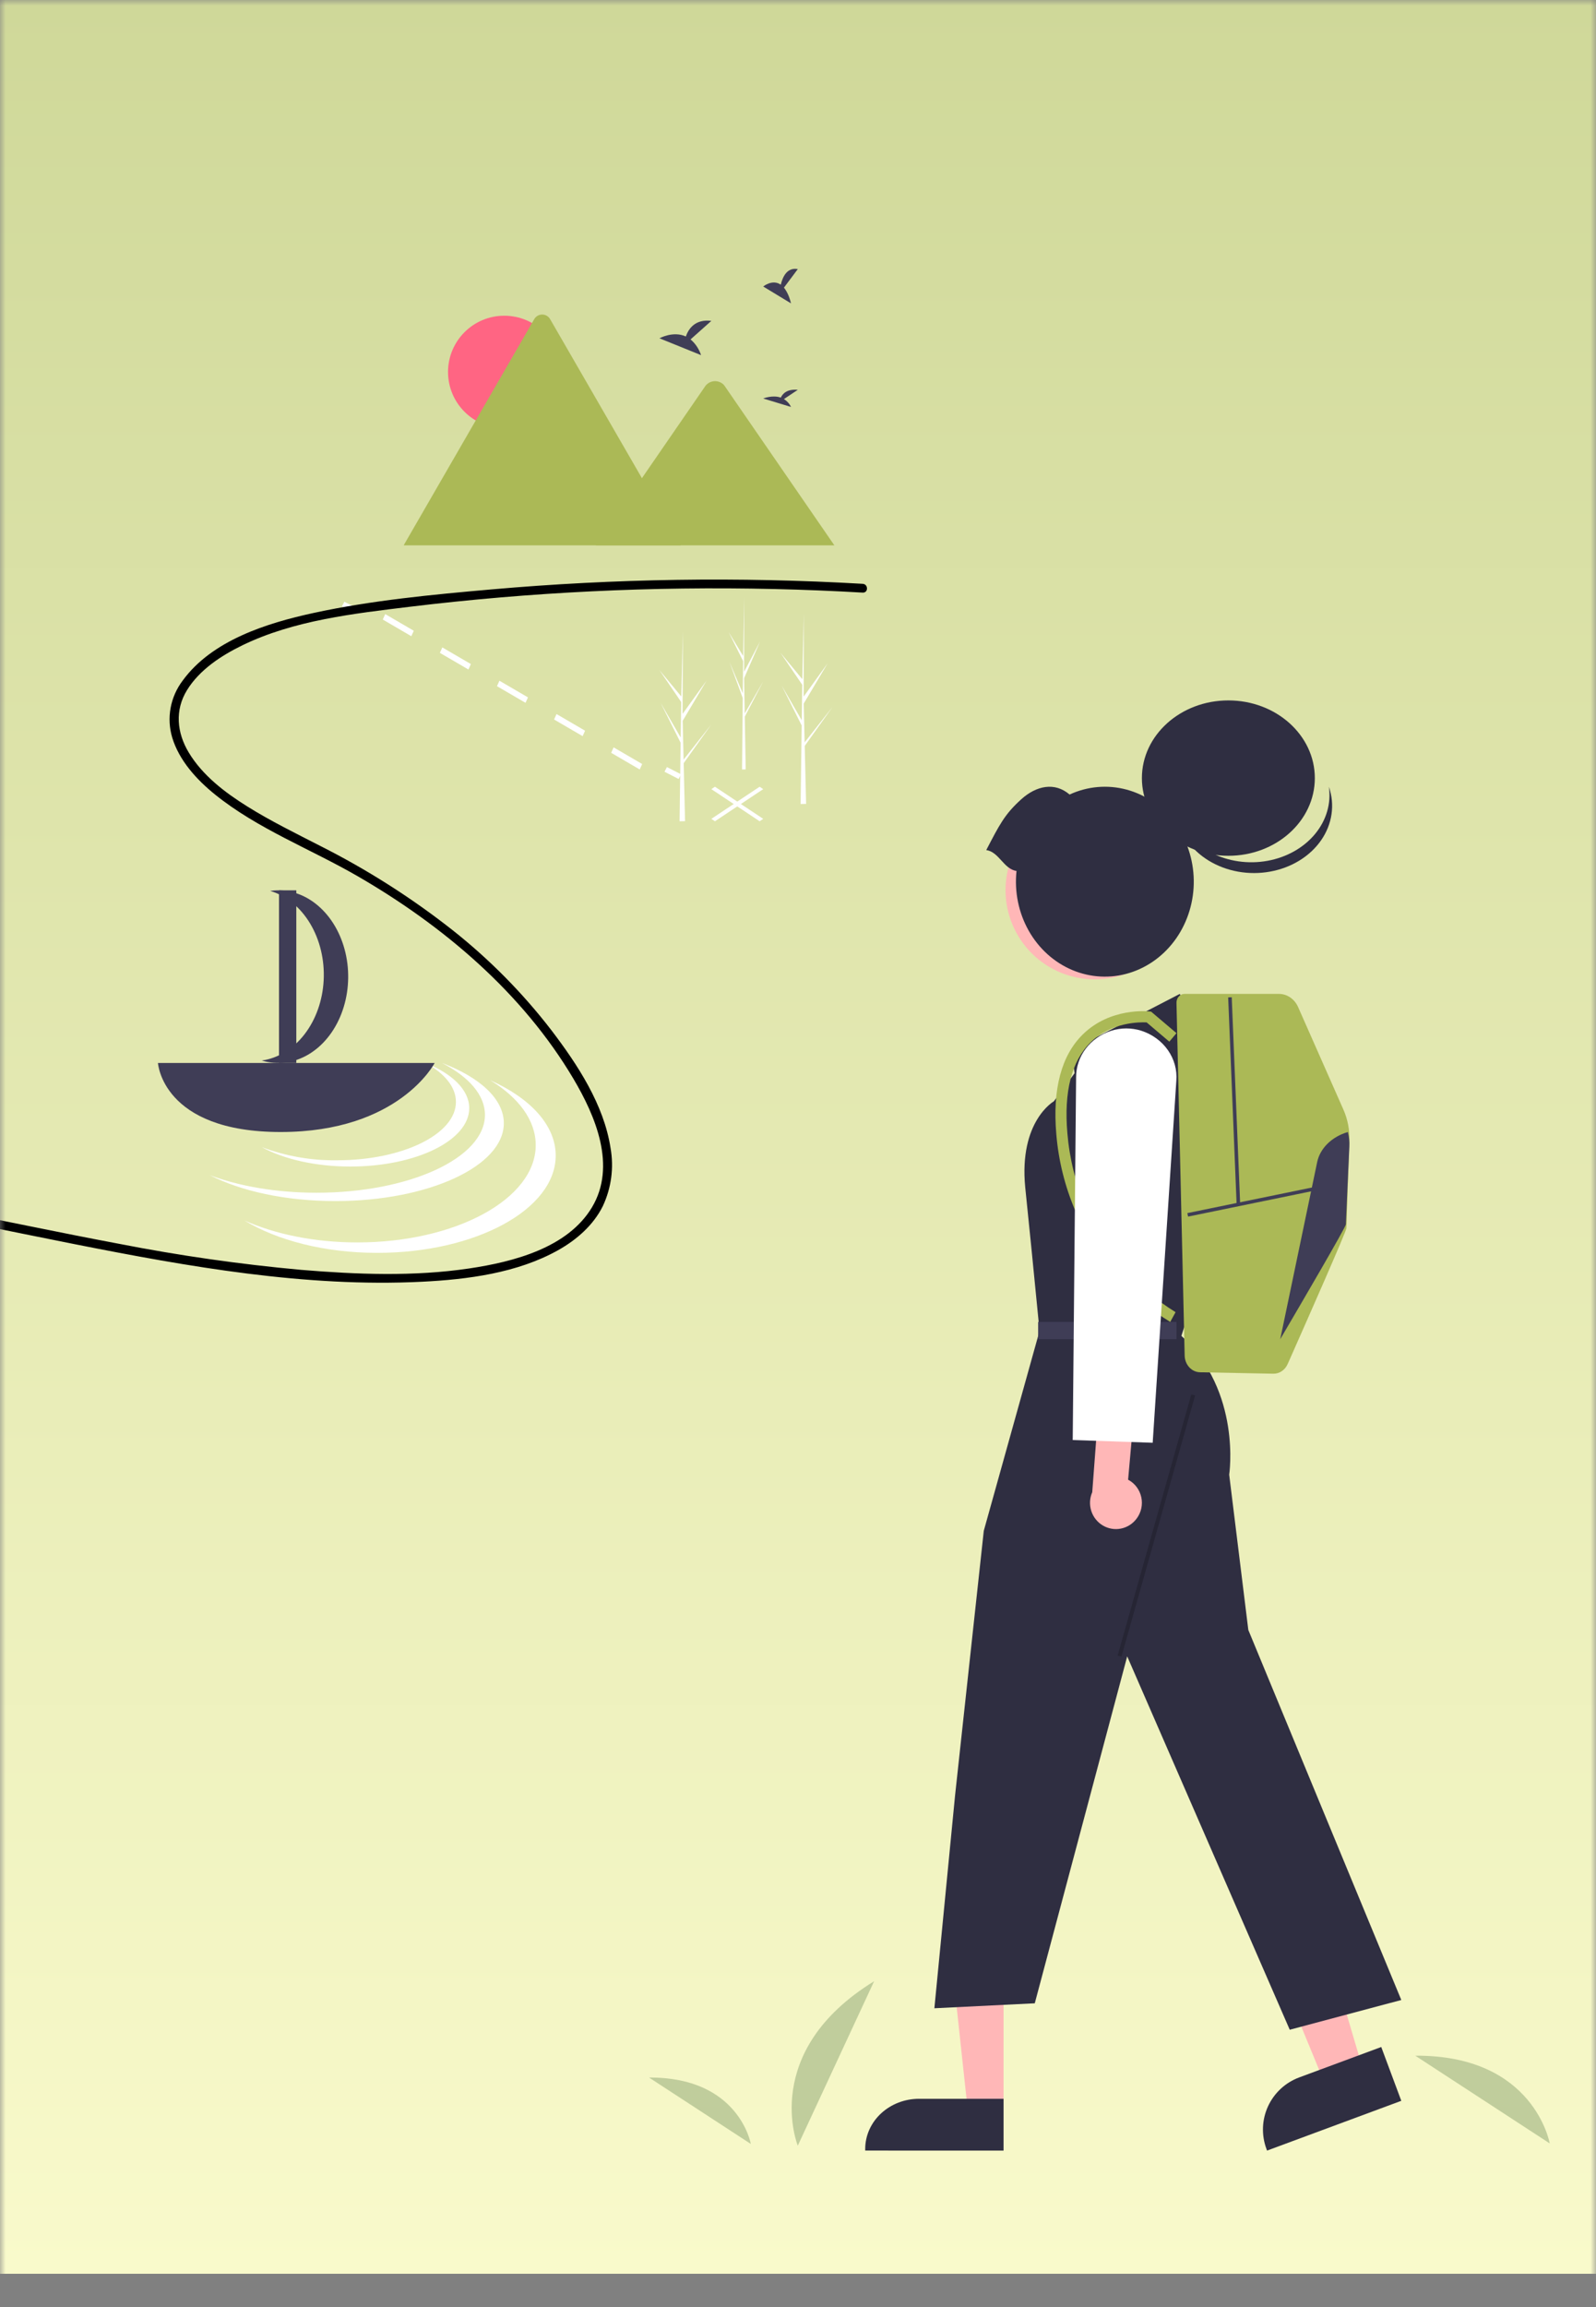 <svg width="144" height="208" viewBox="0 0 144 208" fill="none" xmlns="http://www.w3.org/2000/svg">
<rect x="0" y="0" width="144" height="208" fill="#808080" stroke="none"/>
<mask id="mask0_175_3512" style="mask-type:alpha" maskUnits="userSpaceOnUse" x="0" y="0" width="144" height="208">
<rect width="144" height="208" fill="#DEDEDE"/>
</mask>
<g mask="url(#mask0_175_3512)">
<path d="M-144 8C-144 3.582 -140.418 0 -136 0H197.282V205H-136C-140.418 205 -144 201.418 -144 197V8Z" fill="url(#paint0_linear_175_3512)"/>
<path d="M71.98 193.448C71.98 193.448 68.536 184.977 78.867 178.624L71.98 193.448Z" fill="#C0CD9C"/>
<path d="M67.744 193.294C67.744 193.294 66.694 187.256 58.563 187.308L67.744 193.294Z" fill="#C0CD9C"/>
<path d="M145.419 193.448C145.419 193.448 140.869 182.257 154.518 173.864L145.419 193.448Z" fill="#C0CD9C"/>
<path d="M139.823 193.244C139.823 193.244 138.436 185.268 127.694 185.336Z" fill="#C0CD9C"/>
<path d="M68.537 74.043L64.182 71.147L64.507 70.93L68.862 73.827L68.537 74.043Z" fill="white"/>
<path d="M64.507 74.043L64.182 73.827L68.537 70.93L68.862 71.147L64.507 74.043Z" fill="white"/>
<path d="M31.069 54.253L30.852 54.677L32.123 55.328L32.34 54.904L31.069 54.253Z" fill="white"/>
<path d="M57.719 69.374L55.144 67.872L55.364 67.381L57.94 68.883L57.719 69.374ZM52.568 66.37L49.992 64.868L50.213 64.377L52.789 65.879L52.568 66.37ZM47.416 63.366L44.84 61.864L45.061 61.373L47.637 62.875L47.416 63.366ZM42.264 60.362L39.688 58.861L39.909 58.37L42.485 59.871L42.264 60.362ZM37.112 57.359L34.536 55.857L34.757 55.366L37.333 56.868L37.112 57.359Z" fill="white"/>
<path d="M60.174 69.157L59.956 69.58L61.228 70.231L61.445 69.808L60.174 69.157Z" fill="white"/>
<path d="M77.834 52.636C66.68 51.992 55.492 52.16 44.364 53.138C39 53.611 33.551 54.122 28.287 55.264C24.046 56.184 19.125 57.738 16.483 61.359C15.93 62.089 15.557 62.933 15.393 63.827C15.23 64.721 15.281 65.639 15.542 66.51C16.172 68.574 17.739 70.292 19.408 71.638C23.249 74.735 28.015 76.537 32.272 78.998C40.045 83.491 47.159 89.546 51.725 97.239C53.734 100.624 55.646 105.124 53.408 108.854C51.217 112.508 46.324 113.767 42.333 114.361C37.332 115.105 32.18 114.903 27.158 114.486C21.651 113.985 16.176 113.202 10.754 112.141C0.132 110.151 -10.394 107.618 -21.164 106.467C-26.564 105.847 -32.009 105.693 -37.437 106.008C-42.339 106.33 -47.283 107.087 -51.888 108.812C-55.437 110.141 -59.219 112.153 -61.136 115.507C-62.983 118.74 -62.263 122.469 -60.251 125.452C-57.83 129.041 -54.055 131.501 -50.131 133.299C-45.663 135.345 -40.883 136.672 -36.098 137.801C-33.67 138.373 -31.23 138.89 -28.79 139.405C-28.281 139.512 -28.063 138.749 -28.574 138.641C-33.495 137.603 -38.431 136.562 -43.23 135.06C-47.671 133.669 -52.216 131.888 -55.853 128.969C-58.795 126.607 -61.593 123.157 -61.419 119.235C-61.244 115.281 -57.845 112.52 -54.513 110.82C-50.349 108.697 -45.619 107.662 -40.984 107.122C-35.676 106.544 -30.324 106.473 -25.002 106.909C-14.258 107.707 -3.753 110.096 6.781 112.18C17.015 114.204 27.569 116.078 38.057 115.559C42.214 115.353 46.668 114.772 50.339 112.724C52.019 111.786 53.534 110.464 54.389 108.743C55.158 107.106 55.401 105.28 55.087 103.505C54.491 99.606 52.119 95.991 49.751 92.885C47.156 89.517 44.146 86.474 40.788 83.824C37.104 80.93 33.13 78.403 28.929 76.284C26.701 75.139 24.441 74.038 22.318 72.712C20.282 71.44 18.273 69.91 17.03 67.846C15.955 66.061 15.758 64.023 16.878 62.212C18.01 60.381 19.962 59.104 21.887 58.17C26.524 55.922 31.916 55.32 36.989 54.703C47.883 53.383 58.862 52.849 69.837 53.104C72.504 53.166 75.17 53.273 77.834 53.428C78.355 53.458 78.353 52.666 77.834 52.636Z" fill="black"/>
<path d="M70.732 25.932L71.983 24.26C71.011 24.081 70.612 24.966 70.448 25.667C69.689 25.141 68.862 25.831 68.862 25.831L71.366 27.349C71.239 26.786 71.019 26.294 70.732 25.932Z" fill="#3F3D56"/>
<path d="M62.305 30.601L64.182 28.929C62.724 28.75 62.125 29.636 61.88 30.337C60.741 29.81 59.501 30.5 59.501 30.5L63.255 32.019C63.066 31.455 62.736 30.963 62.305 30.601Z" fill="#3F3D56"/>
<path d="M70.732 35.979L71.983 35.144C71.011 35.054 70.612 35.497 70.448 35.847C69.689 35.584 68.862 35.929 68.862 35.929L71.366 36.688C71.239 36.407 71.019 36.161 70.732 35.979Z" fill="#3F3D56"/>
<path d="M45.5 38.61C48.303 38.61 50.576 36.339 50.576 33.537C50.576 30.736 48.303 28.465 45.5 28.465C42.696 28.465 40.424 30.736 40.424 33.537C40.424 36.339 42.696 38.61 45.5 38.61Z" fill="#FF6583"/>
<path d="M61.418 49.168H36.516C36.484 49.169 36.453 49.166 36.423 49.161L48.2 28.776C48.272 28.649 48.377 28.543 48.503 28.47C48.629 28.396 48.772 28.358 48.918 28.358C49.064 28.358 49.207 28.396 49.334 28.47C49.46 28.543 49.564 28.649 49.636 28.776L57.54 42.455L57.918 43.11L61.418 49.168Z" fill="#ABB956"/>
<path d="M75.282 49.168H53.744L57.918 43.111L58.218 42.674L63.656 34.779C63.752 34.659 63.873 34.559 64.01 34.488C64.147 34.417 64.298 34.376 64.452 34.366C64.606 34.357 64.76 34.38 64.905 34.435C65.049 34.489 65.181 34.573 65.291 34.682C65.319 34.713 65.345 34.745 65.369 34.779L75.282 49.168Z" fill="#ABB956"/>
<path d="M39.876 95.834C42.287 97.076 43.755 98.716 43.755 100.516C43.755 104.392 36.949 107.534 28.553 107.534C24.903 107.534 21.554 106.939 18.933 105.949C21.717 107.383 25.757 108.286 30.256 108.286C38.652 108.286 45.458 105.144 45.458 101.268C45.458 99.077 43.283 97.121 39.876 95.834Z" fill="white"/>
<path d="M44.228 97.391C46.782 98.943 48.336 100.994 48.336 103.243C48.336 108.088 41.129 112.015 32.239 112.015C28.374 112.015 24.828 111.272 22.054 110.035C25.001 111.827 29.279 112.955 34.042 112.955C42.932 112.955 50.139 109.028 50.139 104.183C50.139 101.444 47.836 98.999 44.228 97.391Z" fill="white"/>
<path d="M38.397 95.834C40.099 96.766 41.136 97.996 41.136 99.345C41.136 102.252 36.331 104.609 30.405 104.609C28.096 104.642 25.799 104.24 23.614 103.421C25.579 104.496 28.431 105.173 31.606 105.173C37.533 105.173 42.337 102.816 42.337 99.909C42.337 98.266 40.802 96.799 38.397 95.834Z" fill="white"/>
<path d="M14.252 95.834C14.252 95.834 14.626 102.06 25.324 102.06C36.023 102.06 39.217 95.834 39.217 95.834H14.252Z" fill="#3F3D56"/>
<path d="M28.914 81.849C27.619 80.638 25.994 80.09 24.379 80.321C25.822 80.75 27.097 81.791 27.979 83.261C28.862 84.732 29.295 86.539 29.204 88.364C29.113 90.189 28.502 91.916 27.48 93.243C26.458 94.569 25.089 95.409 23.614 95.617C25.025 96.036 26.51 95.845 27.82 95.074C29.13 94.303 30.184 93.001 30.806 91.385C31.428 89.77 31.579 87.94 31.235 86.203C30.89 84.467 30.071 82.929 28.914 81.849Z" fill="#3F3D56"/>
<path d="M26.735 80.269H25.174V95.834H26.735V80.269Z" fill="#3F3D56"/>
<path d="M72.622 67.706L72.618 67.699L72.607 67.251L75.104 63.75L72.61 66.916L72.601 67.011L72.516 63.433L74.672 59.803L72.51 62.804L72.532 55.391L72.532 55.366L72.531 55.39L72.388 61.233L70.423 58.859L72.382 61.736L72.339 64.937L70.53 61.813L72.332 65.408L72.308 67.187L72.242 72.118L72.237 72.487C72.404 72.488 72.569 72.485 72.732 72.479L72.619 67.742L72.622 67.706Z" fill="white"/>
<path d="M61.7 69.263L61.696 69.255L61.685 68.808L64.182 65.307L61.688 68.473L61.679 68.567L61.594 64.989L63.75 61.359L61.587 64.361L61.61 56.947L61.61 56.922L61.609 56.947L61.466 62.789L59.501 60.416L61.46 63.293L61.417 66.494L59.608 63.37L61.41 66.964L61.386 68.744L61.32 73.675L61.315 74.043C61.482 74.044 61.647 74.042 61.81 74.035L61.697 69.299L61.7 69.263Z" fill="white"/>
<path d="M67.208 65.028L67.205 65.021L67.198 64.614L68.862 61.432L67.2 64.31L67.194 64.396L67.137 61.143L68.575 57.843L67.133 60.571L67.148 53.832L67.148 53.809L67.148 53.831L67.052 59.143L65.742 56.986L67.048 59.601L67.019 62.511L65.814 59.671L67.015 62.938L66.999 64.556L66.955 69.039L66.952 69.374C67.063 69.375 67.173 69.373 67.281 69.367L67.206 65.061L67.208 65.028Z" fill="white"/>
<path d="M123.312 187.718L120.094 189.222L113.95 174.321L118.7 172.101L123.312 187.718Z" fill="#FFB7B7"/>
<path d="M126.433 189.405L114.322 193.892L114.265 193.739C113.801 192.492 113.852 191.113 114.407 189.904C114.963 188.695 115.977 187.756 117.227 187.293L124.624 184.553L126.433 189.405Z" fill="#2F2E41"/>
<path d="M90.545 190.779L87.374 190.778L85.865 176.77L90.546 176.771L90.545 190.779Z" fill="#FFB7B7"/>
<path d="M90.546 193.892L78.064 193.891V193.744C78.064 192.545 78.576 191.395 79.487 190.547C80.398 189.699 81.633 189.222 82.922 189.222L90.546 189.223L90.546 193.892Z" fill="#2F2E41"/>
<path d="M107.597 91.991L106.447 89.608L96.67 94.672L96.957 96.758L95.088 99.29C95.088 99.29 91.925 101.077 92.5 107.035L93.075 112.695L93.794 119.993L88.762 138.015L86.174 161.846L84.305 181.06L93.363 180.613L101.702 149.335L116.368 182.996L126.433 180.315L112.63 146.952L110.904 132.951C110.904 132.951 112.054 125.504 106.591 120.44L107.453 117.759V114.455L110.329 98.694L107.597 91.991Z" fill="#2F2E41"/>
<path opacity="0.2" d="M107.485 125.723L100.841 149.263L101.182 149.36L107.826 125.82L107.485 125.723Z" fill="black"/>
<path d="M106.149 119.181H93.666V120.738H106.149V119.181Z" fill="#3F3D56"/>
<path d="M102.637 87.312C106.538 85.181 107.972 80.293 105.839 76.395C103.707 72.496 98.816 71.064 94.914 73.195C91.013 75.326 89.579 80.214 91.712 84.112C93.845 88.011 98.736 89.443 102.637 87.312Z" fill="#FFB7B7"/>
<path d="M110.83 77.156C115.138 77.156 118.631 74.021 118.631 70.152C118.631 66.284 115.138 63.148 110.83 63.148C106.521 63.148 103.028 66.284 103.028 70.152C103.028 74.021 106.521 77.156 110.83 77.156Z" fill="#2F2E41"/>
<path d="M119.899 70.93C120.177 71.733 120.258 72.576 120.137 73.406C120.017 74.237 119.697 75.037 119.199 75.756C118.7 76.475 118.034 77.098 117.241 77.584C116.448 78.071 115.546 78.411 114.593 78.583C113.639 78.756 112.654 78.756 111.701 78.585C110.747 78.414 109.845 78.074 109.051 77.589C108.258 77.103 107.59 76.481 107.091 75.762C106.591 75.044 106.27 74.244 106.149 73.413C106.654 74.87 107.778 76.11 109.298 76.888C110.818 77.665 112.623 77.923 114.355 77.611C116.086 77.298 117.617 76.437 118.644 75.2C119.671 73.962 120.119 72.438 119.899 70.93Z" fill="#2F2E41"/>
<path d="M91.715 78.525C91.516 80.397 91.901 82.286 92.81 83.901C93.72 85.515 95.103 86.765 96.745 87.455C98.387 88.146 100.197 88.24 101.894 87.721C103.591 87.203 105.081 86.102 106.132 84.589C107.183 83.076 107.737 81.235 107.708 79.351C107.679 77.468 107.069 75.647 105.972 74.172C104.875 72.696 103.353 71.647 101.641 71.188C99.929 70.73 98.123 70.886 96.503 71.634C95.163 70.481 93.501 70.838 92.151 72.055C90.623 73.431 90.17 74.376 88.986 76.639C90.15 76.814 90.551 78.351 91.715 78.525Z" fill="#2F2E41"/>
<path d="M121.748 102.843C121.659 105.409 121.484 110.46 121.484 110.718C121.484 110.989 117.981 118.917 116.468 122.329V122.331C116.36 122.572 116.263 122.79 116.178 122.982C116.061 123.246 115.877 123.469 115.648 123.623C115.418 123.777 115.154 123.856 114.885 123.85L108.272 123.721C107.908 123.714 107.561 123.554 107.303 123.274C107.045 122.994 106.896 122.616 106.887 122.219L106.149 90.415C106.147 90.31 106.163 90.205 106.198 90.108C106.233 90.01 106.286 89.921 106.353 89.846C106.42 89.771 106.5 89.711 106.588 89.67C106.677 89.629 106.772 89.608 106.868 89.608H115.396C115.756 89.608 116.109 89.719 116.414 89.929C116.719 90.138 116.964 90.437 117.121 90.792L121.214 100.049C121.598 100.919 121.781 101.878 121.748 102.843Z" fill="#ABB956"/>
<path d="M105.584 119.181C103.794 118.094 102.185 116.733 100.817 115.146C97.638 111.564 95.705 107.047 95.308 102.271C94.953 98.185 95.763 95.148 97.713 93.244C100.193 90.823 103.569 91.175 103.711 91.191L103.862 91.209L106.149 93.147L105.502 93.913L103.456 92.178C102.829 92.147 100.272 92.14 98.404 93.971C96.685 95.655 95.979 98.419 96.306 102.184C96.684 106.731 98.52 111.034 101.54 114.449C102.843 115.959 104.37 117.258 106.067 118.302L105.584 119.181Z" fill="#ABB956"/>
<path d="M118.874 106.961L107.13 109.371L107.195 109.686L118.939 107.276L118.874 106.961Z" fill="#3F3D56"/>
<path d="M111.134 89.909L110.812 89.922L111.575 108.596L111.896 108.583L111.134 89.909Z" fill="#3F3D56"/>
<path d="M121.747 103.362C121.642 105.65 121.434 110.154 121.434 110.383C121.434 110.626 117.298 117.695 115.51 120.737L118.842 104.774C118.97 104.159 119.295 103.585 119.781 103.108C120.268 102.631 120.899 102.269 121.61 102.06C121.722 102.487 121.768 102.925 121.747 103.362Z" fill="#3F3D56"/>
<path d="M102.54 136.931C102.748 136.66 102.895 136.345 102.971 136.009C103.046 135.674 103.047 135.326 102.975 134.99C102.903 134.654 102.759 134.338 102.553 134.064C102.348 133.79 102.085 133.566 101.784 133.406L102.262 128.051L99.118 126.963L98.548 134.535C98.316 135.064 98.284 135.661 98.458 136.213C98.632 136.764 99 137.232 99.492 137.528C99.984 137.823 100.566 137.926 101.128 137.816C101.69 137.706 102.192 137.391 102.54 136.931Z" fill="#FFB7B7"/>
<path d="M104.002 130.076L96.787 129.83L97.092 97.127C97.087 96.202 97.391 95.298 97.963 94.544C98.534 93.79 99.342 93.224 100.274 92.926C101.145 92.654 102.086 92.653 102.958 92.923C103.946 93.238 104.795 93.853 105.37 94.671C105.946 95.489 106.215 96.464 106.135 97.442L104.002 130.076Z" fill="white"/>
</g>
<defs>
<linearGradient id="paint0_linear_175_3512" x1="26.641" y1="0" x2="26.641" y2="205" gradientUnits="userSpaceOnUse">
<stop stop-color="#CFD899"/>
<stop offset="1" stop-color="#F9FACB"/>
</linearGradient>
</defs>
</svg>

